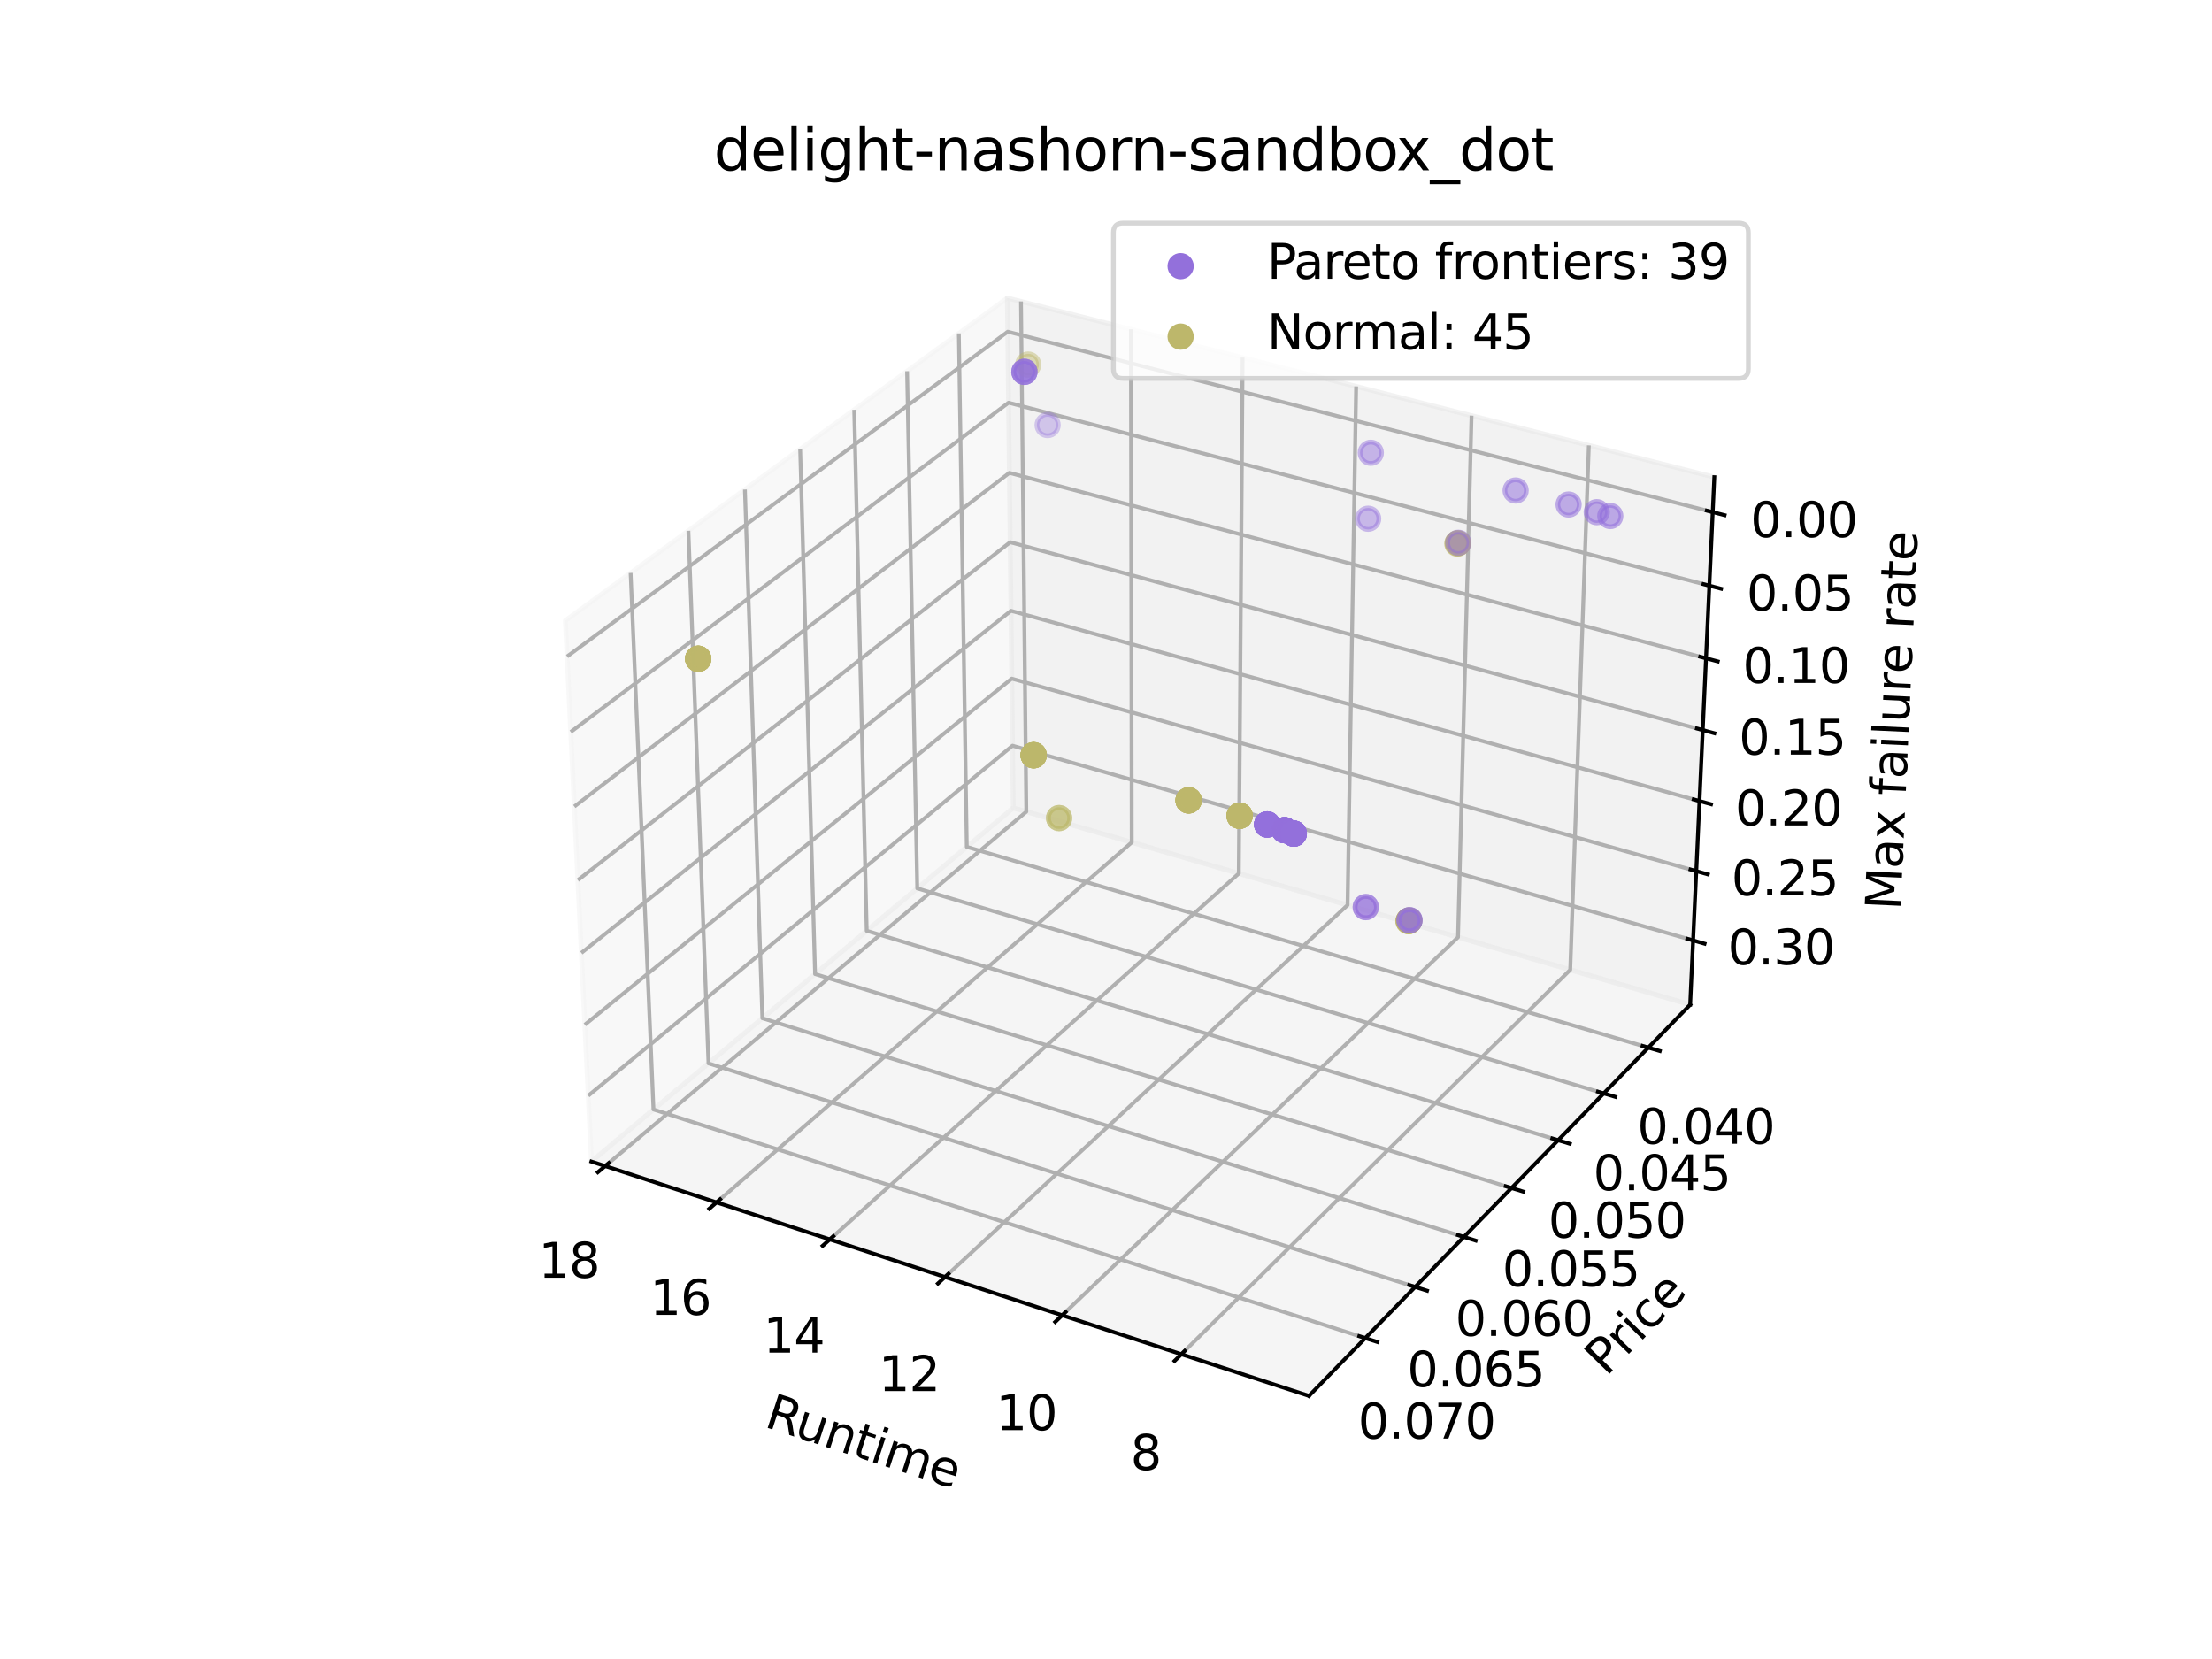 <?xml version="1.0" encoding="utf-8" standalone="no"?>
<!DOCTYPE svg PUBLIC "-//W3C//DTD SVG 1.1//EN"
  "http://www.w3.org/Graphics/SVG/1.1/DTD/svg11.dtd">
<svg xmlns:xlink="http://www.w3.org/1999/xlink" width="460.8pt" height="345.6pt" viewBox="0 0 460.8 345.6" xmlns="http://www.w3.org/2000/svg" version="1.1">
 <defs>
  <style type="text/css">*{stroke-linejoin: round; stroke-linecap: butt}</style>
 </defs>
 <g id="figure_1">
  <g id="patch_1">
   <path d="M 0 345.6 
L 460.8 345.6 
L 460.8 0 
L 0 0 
z
" style="fill: #ffffff"/>
  </g>
  <g id="patch_2">
   <path d="M 103.104 307.584 
L 369.216 307.584 
L 369.216 41.472 
L 103.104 41.472 
z
" style="fill: #ffffff"/>
  </g>
  <g id="pane3d_1">
   <g id="patch_3">
    <path d="M 209.855 62.074 
L 117.77 129.273 
L 123.197 241.969 
L 211.076 168.307 
" style="fill: #f2f2f2; opacity: 0.5; stroke: #f2f2f2; stroke-linejoin: miter"/>
   </g>
  </g>
  <g id="pane3d_2">
   <g id="patch_4">
    <path d="M 357.123 99.402 
L 209.855 62.074 
L 211.076 168.307 
L 352.09 209.295 
" style="fill: #e6e6e6; opacity: 0.5; stroke: #e6e6e6; stroke-linejoin: miter"/>
   </g>
  </g>
  <g id="pane3d_3">
   <g id="patch_5">
    <path d="M 352.09 209.295 
L 211.076 168.307 
L 123.197 241.969 
L 272.679 290.79 
" style="fill: #ececec; opacity: 0.5; stroke: #ececec; stroke-linejoin: miter"/>
   </g>
  </g>
  <g id="grid3d_1">
   <g id="Line3DCollection_1">
    <path d="M 246.098 282.109 
L 327.106 202.033 
L 330.985 92.777 
" style="fill: none; stroke: #b0b0b0; stroke-width: 0.8"/>
    <path d="M 221.266 273.998 
L 303.73 195.238 
L 306.547 86.583 
" style="fill: none; stroke: #b0b0b0; stroke-width: 0.8"/>
    <path d="M 196.857 266.027 
L 280.719 188.55 
L 282.508 80.49 
" style="fill: none; stroke: #b0b0b0; stroke-width: 0.8"/>
    <path d="M 172.862 258.19 
L 258.066 181.965 
L 258.859 74.495 
" style="fill: none; stroke: #b0b0b0; stroke-width: 0.8"/>
    <path d="M 149.269 250.484 
L 235.761 175.482 
L 235.589 68.597 
" style="fill: none; stroke: #b0b0b0; stroke-width: 0.8"/>
    <path d="M 126.07 242.908 
L 213.798 169.099 
L 212.691 62.793 
" style="fill: none; stroke: #b0b0b0; stroke-width: 0.8"/>
   </g>
  </g>
  <g id="grid3d_2">
   <g id="Line3DCollection_2">
    <path d="M 199.745 69.451 
L 201.396 176.422 
L 343.377 218.237 
" style="fill: none; stroke: #b0b0b0; stroke-width: 0.8"/>
    <path d="M 188.964 77.319 
L 191.081 185.068 
L 334.083 227.774 
" style="fill: none; stroke: #b0b0b0; stroke-width: 0.8"/>
    <path d="M 177.947 85.359 
L 180.55 193.895 
L 324.585 237.522 
" style="fill: none; stroke: #b0b0b0; stroke-width: 0.8"/>
    <path d="M 166.688 93.575 
L 169.797 202.908 
L 314.876 247.485 
" style="fill: none; stroke: #b0b0b0; stroke-width: 0.8"/>
    <path d="M 155.177 101.975 
L 158.815 212.114 
L 304.949 257.673 
" style="fill: none; stroke: #b0b0b0; stroke-width: 0.8"/>
    <path d="M 143.406 110.565 
L 147.595 221.518 
L 294.797 268.092 
" style="fill: none; stroke: #b0b0b0; stroke-width: 0.8"/>
    <path d="M 131.367 119.351 
L 136.131 231.128 
L 284.411 278.751 
" style="fill: none; stroke: #b0b0b0; stroke-width: 0.8"/>
   </g>
  </g>
  <g id="grid3d_3">
   <g id="Line3DCollection_3">
    <path d="M 356.789 106.688 
L 209.935 69.103 
L 118.131 136.756 
" style="fill: none; stroke: #b0b0b0; stroke-width: 0.8"/>
    <path d="M 356.088 122.003 
L 210.105 83.885 
L 118.888 152.481 
" style="fill: none; stroke: #b0b0b0; stroke-width: 0.8"/>
    <path d="M 355.395 137.135 
L 210.273 98.5 
L 119.636 168.012 
" style="fill: none; stroke: #b0b0b0; stroke-width: 0.8"/>
    <path d="M 354.71 152.089 
L 210.44 112.95 
L 120.374 183.351 
" style="fill: none; stroke: #b0b0b0; stroke-width: 0.8"/>
    <path d="M 354.033 166.866 
L 210.604 127.238 
L 121.104 198.503 
" style="fill: none; stroke: #b0b0b0; stroke-width: 0.8"/>
    <path d="M 353.365 181.47 
L 210.766 141.367 
L 121.825 213.471 
" style="fill: none; stroke: #b0b0b0; stroke-width: 0.8"/>
    <path d="M 352.704 195.904 
L 210.927 155.339 
L 122.537 228.258 
" style="fill: none; stroke: #b0b0b0; stroke-width: 0.8"/>
   </g>
  </g>
  <g id="axis3d_1">
   <g id="line2d_1">
    <path d="M 123.197 241.969 
L 272.679 290.79 
" style="fill: none; stroke: #000000; stroke-width: 0.8; stroke-linecap: square"/>
   </g>
   <g id="xtick_1">
    <g id="line2d_2">
     <path d="M 246.806 281.409 
L 244.68 283.511 
" style="fill: none; stroke: #000000; stroke-width: 0.8; stroke-linecap: square"/>
    </g>
    <g id="text_1">
     <!-- 8 -->
     <g transform="translate(235.518 306.21) scale(0.1 -0.1)">
      <defs>
       <path id="DejaVuSans-38" d="M 2034 2216 
Q 1584 2216 1326 1975 
Q 1069 1734 1069 1313 
Q 1069 891 1326 650 
Q 1584 409 2034 409 
Q 2484 409 2743 651 
Q 3003 894 3003 1313 
Q 3003 1734 2745 1975 
Q 2488 2216 2034 2216 
z
M 1403 2484 
Q 997 2584 770 2862 
Q 544 3141 544 3541 
Q 544 4100 942 4425 
Q 1341 4750 2034 4750 
Q 2731 4750 3128 4425 
Q 3525 4100 3525 3541 
Q 3525 3141 3298 2862 
Q 3072 2584 2669 2484 
Q 3125 2378 3379 2068 
Q 3634 1759 3634 1313 
Q 3634 634 3220 271 
Q 2806 -91 2034 -91 
Q 1263 -91 848 271 
Q 434 634 434 1313 
Q 434 1759 690 2068 
Q 947 2378 1403 2484 
z
M 1172 3481 
Q 1172 3119 1398 2916 
Q 1625 2713 2034 2713 
Q 2441 2713 2670 2916 
Q 2900 3119 2900 3481 
Q 2900 3844 2670 4047 
Q 2441 4250 2034 4250 
Q 1625 4250 1398 4047 
Q 1172 3844 1172 3481 
z
" transform="scale(0.016)"/>
      </defs>
      <use xlink:href="#DejaVuSans-38"/>
     </g>
    </g>
   </g>
   <g id="xtick_2">
    <g id="line2d_3">
     <path d="M 221.986 273.311 
L 219.823 275.377 
" style="fill: none; stroke: #000000; stroke-width: 0.8; stroke-linecap: square"/>
    </g>
    <g id="text_2">
     <!-- 10 -->
     <g transform="translate(207.473 297.926) scale(0.1 -0.1)">
      <defs>
       <path id="DejaVuSans-31" d="M 794 531 
L 1825 531 
L 1825 4091 
L 703 3866 
L 703 4441 
L 1819 4666 
L 2450 4666 
L 2450 531 
L 3481 531 
L 3481 0 
L 794 0 
L 794 531 
z
" transform="scale(0.016)"/>
       <path id="DejaVuSans-30" d="M 2034 4250 
Q 1547 4250 1301 3770 
Q 1056 3291 1056 2328 
Q 1056 1369 1301 889 
Q 1547 409 2034 409 
Q 2525 409 2770 889 
Q 3016 1369 3016 2328 
Q 3016 3291 2770 3770 
Q 2525 4250 2034 4250 
z
M 2034 4750 
Q 2819 4750 3233 4129 
Q 3647 3509 3647 2328 
Q 3647 1150 3233 529 
Q 2819 -91 2034 -91 
Q 1250 -91 836 529 
Q 422 1150 422 2328 
Q 422 3509 836 4129 
Q 1250 4750 2034 4750 
z
" transform="scale(0.016)"/>
      </defs>
      <use xlink:href="#DejaVuSans-31"/>
      <use xlink:href="#DejaVuSans-30" x="63.623"/>
     </g>
    </g>
   </g>
   <g id="xtick_3">
    <g id="line2d_4">
     <path d="M 197.589 265.351 
L 195.391 267.381 
" style="fill: none; stroke: #000000; stroke-width: 0.8; stroke-linecap: square"/>
    </g>
    <g id="text_3">
     <!-- 12 -->
     <g transform="translate(183.035 289.784) scale(0.1 -0.1)">
      <defs>
       <path id="DejaVuSans-32" d="M 1228 531 
L 3431 531 
L 3431 0 
L 469 0 
L 469 531 
Q 828 903 1448 1529 
Q 2069 2156 2228 2338 
Q 2531 2678 2651 2914 
Q 2772 3150 2772 3378 
Q 2772 3750 2511 3984 
Q 2250 4219 1831 4219 
Q 1534 4219 1204 4116 
Q 875 4013 500 3803 
L 500 4441 
Q 881 4594 1212 4672 
Q 1544 4750 1819 4750 
Q 2544 4750 2975 4387 
Q 3406 4025 3406 3419 
Q 3406 3131 3298 2873 
Q 3191 2616 2906 2266 
Q 2828 2175 2409 1742 
Q 1991 1309 1228 531 
z
" transform="scale(0.016)"/>
      </defs>
      <use xlink:href="#DejaVuSans-31"/>
      <use xlink:href="#DejaVuSans-32" x="63.623"/>
     </g>
    </g>
   </g>
   <g id="xtick_4">
    <g id="line2d_5">
     <path d="M 173.605 257.525 
L 171.373 259.522 
" style="fill: none; stroke: #000000; stroke-width: 0.8; stroke-linecap: square"/>
    </g>
    <g id="text_4">
     <!-- 14 -->
     <g transform="translate(159.013 281.78) scale(0.1 -0.1)">
      <defs>
       <path id="DejaVuSans-34" d="M 2419 4116 
L 825 1625 
L 2419 1625 
L 2419 4116 
z
M 2253 4666 
L 3047 4666 
L 3047 1625 
L 3713 1625 
L 3713 1100 
L 3047 1100 
L 3047 0 
L 2419 0 
L 2419 1100 
L 313 1100 
L 313 1709 
L 2253 4666 
z
" transform="scale(0.016)"/>
      </defs>
      <use xlink:href="#DejaVuSans-31"/>
      <use xlink:href="#DejaVuSans-34" x="63.623"/>
     </g>
    </g>
   </g>
   <g id="xtick_5">
    <g id="line2d_6">
     <path d="M 150.023 249.831 
L 147.759 251.794 
" style="fill: none; stroke: #000000; stroke-width: 0.8; stroke-linecap: square"/>
    </g>
    <g id="text_5">
     <!-- 16 -->
     <g transform="translate(135.395 273.911) scale(0.1 -0.1)">
      <defs>
       <path id="DejaVuSans-36" d="M 2113 2584 
Q 1688 2584 1439 2293 
Q 1191 2003 1191 1497 
Q 1191 994 1439 701 
Q 1688 409 2113 409 
Q 2538 409 2786 701 
Q 3034 994 3034 1497 
Q 3034 2003 2786 2293 
Q 2538 2584 2113 2584 
z
M 3366 4563 
L 3366 3988 
Q 3128 4100 2886 4159 
Q 2644 4219 2406 4219 
Q 1781 4219 1451 3797 
Q 1122 3375 1075 2522 
Q 1259 2794 1537 2939 
Q 1816 3084 2150 3084 
Q 2853 3084 3261 2657 
Q 3669 2231 3669 1497 
Q 3669 778 3244 343 
Q 2819 -91 2113 -91 
Q 1303 -91 875 529 
Q 447 1150 447 2328 
Q 447 3434 972 4092 
Q 1497 4750 2381 4750 
Q 2619 4750 2861 4703 
Q 3103 4656 3366 4563 
z
" transform="scale(0.016)"/>
      </defs>
      <use xlink:href="#DejaVuSans-31"/>
      <use xlink:href="#DejaVuSans-36" x="63.623"/>
     </g>
    </g>
   </g>
   <g id="xtick_6">
    <g id="line2d_7">
     <path d="M 126.834 242.265 
L 124.539 244.195 
" style="fill: none; stroke: #000000; stroke-width: 0.8; stroke-linecap: square"/>
    </g>
    <g id="text_6">
     <!-- 18 -->
     <g transform="translate(112.172 266.174) scale(0.1 -0.1)">
      <use xlink:href="#DejaVuSans-31"/>
      <use xlink:href="#DejaVuSans-38" x="63.623"/>
     </g>
    </g>
   </g>
   <g id="text_7">
    <!-- Runtime -->
    <g transform="translate(158.969 297.148) rotate(-341.913) scale(0.1 -0.1)">
     <defs>
      <path id="DejaVuSans-52" d="M 2841 2188 
Q 3044 2119 3236 1894 
Q 3428 1669 3622 1275 
L 4263 0 
L 3584 0 
L 2988 1197 
Q 2756 1666 2539 1819 
Q 2322 1972 1947 1972 
L 1259 1972 
L 1259 0 
L 628 0 
L 628 4666 
L 2053 4666 
Q 2853 4666 3247 4331 
Q 3641 3997 3641 3322 
Q 3641 2881 3436 2590 
Q 3231 2300 2841 2188 
z
M 1259 4147 
L 1259 2491 
L 2053 2491 
Q 2509 2491 2742 2702 
Q 2975 2913 2975 3322 
Q 2975 3731 2742 3939 
Q 2509 4147 2053 4147 
L 1259 4147 
z
" transform="scale(0.016)"/>
      <path id="DejaVuSans-75" d="M 544 1381 
L 544 3500 
L 1119 3500 
L 1119 1403 
Q 1119 906 1312 657 
Q 1506 409 1894 409 
Q 2359 409 2629 706 
Q 2900 1003 2900 1516 
L 2900 3500 
L 3475 3500 
L 3475 0 
L 2900 0 
L 2900 538 
Q 2691 219 2414 64 
Q 2138 -91 1772 -91 
Q 1169 -91 856 284 
Q 544 659 544 1381 
z
M 1991 3584 
L 1991 3584 
z
" transform="scale(0.016)"/>
      <path id="DejaVuSans-6e" d="M 3513 2113 
L 3513 0 
L 2938 0 
L 2938 2094 
Q 2938 2591 2744 2837 
Q 2550 3084 2163 3084 
Q 1697 3084 1428 2787 
Q 1159 2491 1159 1978 
L 1159 0 
L 581 0 
L 581 3500 
L 1159 3500 
L 1159 2956 
Q 1366 3272 1645 3428 
Q 1925 3584 2291 3584 
Q 2894 3584 3203 3211 
Q 3513 2838 3513 2113 
z
" transform="scale(0.016)"/>
      <path id="DejaVuSans-74" d="M 1172 4494 
L 1172 3500 
L 2356 3500 
L 2356 3053 
L 1172 3053 
L 1172 1153 
Q 1172 725 1289 603 
Q 1406 481 1766 481 
L 2356 481 
L 2356 0 
L 1766 0 
Q 1100 0 847 248 
Q 594 497 594 1153 
L 594 3053 
L 172 3053 
L 172 3500 
L 594 3500 
L 594 4494 
L 1172 4494 
z
" transform="scale(0.016)"/>
      <path id="DejaVuSans-69" d="M 603 3500 
L 1178 3500 
L 1178 0 
L 603 0 
L 603 3500 
z
M 603 4863 
L 1178 4863 
L 1178 4134 
L 603 4134 
L 603 4863 
z
" transform="scale(0.016)"/>
      <path id="DejaVuSans-6d" d="M 3328 2828 
Q 3544 3216 3844 3400 
Q 4144 3584 4550 3584 
Q 5097 3584 5394 3201 
Q 5691 2819 5691 2113 
L 5691 0 
L 5113 0 
L 5113 2094 
Q 5113 2597 4934 2840 
Q 4756 3084 4391 3084 
Q 3944 3084 3684 2787 
Q 3425 2491 3425 1978 
L 3425 0 
L 2847 0 
L 2847 2094 
Q 2847 2600 2669 2842 
Q 2491 3084 2119 3084 
Q 1678 3084 1418 2786 
Q 1159 2488 1159 1978 
L 1159 0 
L 581 0 
L 581 3500 
L 1159 3500 
L 1159 2956 
Q 1356 3278 1631 3431 
Q 1906 3584 2284 3584 
Q 2666 3584 2933 3390 
Q 3200 3197 3328 2828 
z
" transform="scale(0.016)"/>
      <path id="DejaVuSans-65" d="M 3597 1894 
L 3597 1613 
L 953 1613 
Q 991 1019 1311 708 
Q 1631 397 2203 397 
Q 2534 397 2845 478 
Q 3156 559 3463 722 
L 3463 178 
Q 3153 47 2828 -22 
Q 2503 -91 2169 -91 
Q 1331 -91 842 396 
Q 353 884 353 1716 
Q 353 2575 817 3079 
Q 1281 3584 2069 3584 
Q 2775 3584 3186 3129 
Q 3597 2675 3597 1894 
z
M 3022 2063 
Q 3016 2534 2758 2815 
Q 2500 3097 2075 3097 
Q 1594 3097 1305 2825 
Q 1016 2553 972 2059 
L 3022 2063 
z
" transform="scale(0.016)"/>
     </defs>
     <use xlink:href="#DejaVuSans-52"/>
     <use xlink:href="#DejaVuSans-75" x="64.982"/>
     <use xlink:href="#DejaVuSans-6e" x="128.361"/>
     <use xlink:href="#DejaVuSans-74" x="191.74"/>
     <use xlink:href="#DejaVuSans-69" x="230.949"/>
     <use xlink:href="#DejaVuSans-6d" x="258.732"/>
     <use xlink:href="#DejaVuSans-65" x="356.145"/>
    </g>
   </g>
  </g>
  <g id="axis3d_2">
   <g id="line2d_8">
    <path d="M 352.09 209.295 
L 272.679 290.79 
" style="fill: none; stroke: #000000; stroke-width: 0.8; stroke-linecap: square"/>
   </g>
   <g id="xtick_7">
    <g id="line2d_9">
     <path d="M 342.185 217.886 
L 345.764 218.94 
" style="fill: none; stroke: #000000; stroke-width: 0.8; stroke-linecap: square"/>
    </g>
    <g id="text_8">
     <!-- 0.040 -->
     <g transform="translate(341.067 238.27) scale(0.1 -0.1)">
      <defs>
       <path id="DejaVuSans-2e" d="M 684 794 
L 1344 794 
L 1344 0 
L 684 0 
L 684 794 
z
" transform="scale(0.016)"/>
      </defs>
      <use xlink:href="#DejaVuSans-30"/>
      <use xlink:href="#DejaVuSans-2e" x="63.623"/>
      <use xlink:href="#DejaVuSans-30" x="95.41"/>
      <use xlink:href="#DejaVuSans-34" x="159.033"/>
      <use xlink:href="#DejaVuSans-30" x="222.656"/>
     </g>
    </g>
   </g>
   <g id="xtick_8">
    <g id="line2d_10">
     <path d="M 332.882 227.416 
L 336.489 228.493 
" style="fill: none; stroke: #000000; stroke-width: 0.8; stroke-linecap: square"/>
    </g>
    <g id="text_9">
     <!-- 0.045 -->
     <g transform="translate(331.899 247.948) scale(0.1 -0.1)">
      <defs>
       <path id="DejaVuSans-35" d="M 691 4666 
L 3169 4666 
L 3169 4134 
L 1269 4134 
L 1269 2991 
Q 1406 3038 1543 3061 
Q 1681 3084 1819 3084 
Q 2600 3084 3056 2656 
Q 3513 2228 3513 1497 
Q 3513 744 3044 326 
Q 2575 -91 1722 -91 
Q 1428 -91 1123 -41 
Q 819 9 494 109 
L 494 744 
Q 775 591 1075 516 
Q 1375 441 1709 441 
Q 2250 441 2565 725 
Q 2881 1009 2881 1497 
Q 2881 1984 2565 2268 
Q 2250 2553 1709 2553 
Q 1456 2553 1204 2497 
Q 953 2441 691 2322 
L 691 4666 
z
" transform="scale(0.016)"/>
      </defs>
      <use xlink:href="#DejaVuSans-30"/>
      <use xlink:href="#DejaVuSans-2e" x="63.623"/>
      <use xlink:href="#DejaVuSans-30" x="95.41"/>
      <use xlink:href="#DejaVuSans-34" x="159.033"/>
      <use xlink:href="#DejaVuSans-35" x="222.656"/>
     </g>
    </g>
   </g>
   <g id="xtick_9">
    <g id="line2d_11">
     <path d="M 323.375 237.155 
L 327.01 238.256 
" style="fill: none; stroke: #000000; stroke-width: 0.8; stroke-linecap: square"/>
    </g>
    <g id="text_10">
     <!-- 0.050 -->
     <g transform="translate(322.529 257.839) scale(0.1 -0.1)">
      <use xlink:href="#DejaVuSans-30"/>
      <use xlink:href="#DejaVuSans-2e" x="63.623"/>
      <use xlink:href="#DejaVuSans-30" x="95.41"/>
      <use xlink:href="#DejaVuSans-35" x="159.033"/>
      <use xlink:href="#DejaVuSans-30" x="222.656"/>
     </g>
    </g>
   </g>
   <g id="xtick_10">
    <g id="line2d_12">
     <path d="M 313.656 247.111 
L 317.32 248.236 
" style="fill: none; stroke: #000000; stroke-width: 0.8; stroke-linecap: square"/>
    </g>
    <g id="text_11">
     <!-- 0.055 -->
     <g transform="translate(312.95 267.95) scale(0.1 -0.1)">
      <use xlink:href="#DejaVuSans-30"/>
      <use xlink:href="#DejaVuSans-2e" x="63.623"/>
      <use xlink:href="#DejaVuSans-30" x="95.41"/>
      <use xlink:href="#DejaVuSans-35" x="159.033"/>
      <use xlink:href="#DejaVuSans-35" x="222.656"/>
     </g>
    </g>
   </g>
   <g id="xtick_11">
    <g id="line2d_13">
     <path d="M 303.72 257.29 
L 307.412 258.441 
" style="fill: none; stroke: #000000; stroke-width: 0.8; stroke-linecap: square"/>
    </g>
    <g id="text_12">
     <!-- 0.060 -->
     <g transform="translate(303.157 278.288) scale(0.1 -0.1)">
      <use xlink:href="#DejaVuSans-30"/>
      <use xlink:href="#DejaVuSans-2e" x="63.623"/>
      <use xlink:href="#DejaVuSans-30" x="95.41"/>
      <use xlink:href="#DejaVuSans-36" x="159.033"/>
      <use xlink:href="#DejaVuSans-30" x="222.656"/>
     </g>
    </g>
   </g>
   <g id="xtick_12">
    <g id="line2d_14">
     <path d="M 293.557 267.7 
L 297.279 268.877 
" style="fill: none; stroke: #000000; stroke-width: 0.8; stroke-linecap: square"/>
    </g>
    <g id="text_13">
     <!-- 0.065 -->
     <g transform="translate(293.14 288.861) scale(0.1 -0.1)">
      <use xlink:href="#DejaVuSans-30"/>
      <use xlink:href="#DejaVuSans-2e" x="63.623"/>
      <use xlink:href="#DejaVuSans-30" x="95.41"/>
      <use xlink:href="#DejaVuSans-36" x="159.033"/>
      <use xlink:href="#DejaVuSans-35" x="222.656"/>
     </g>
    </g>
   </g>
   <g id="xtick_13">
    <g id="line2d_15">
     <path d="M 283.162 278.349 
L 286.912 279.554 
" style="fill: none; stroke: #000000; stroke-width: 0.8; stroke-linecap: square"/>
    </g>
    <g id="text_14">
     <!-- 0.070 -->
     <g transform="translate(282.894 299.677) scale(0.1 -0.1)">
      <defs>
       <path id="DejaVuSans-37" d="M 525 4666 
L 3525 4666 
L 3525 4397 
L 1831 0 
L 1172 0 
L 2766 4134 
L 525 4134 
L 525 4666 
z
" transform="scale(0.016)"/>
      </defs>
      <use xlink:href="#DejaVuSans-30"/>
      <use xlink:href="#DejaVuSans-2e" x="63.623"/>
      <use xlink:href="#DejaVuSans-30" x="95.41"/>
      <use xlink:href="#DejaVuSans-37" x="159.033"/>
      <use xlink:href="#DejaVuSans-30" x="222.656"/>
     </g>
    </g>
   </g>
   <g id="text_15">
    <!-- Price -->
    <g transform="translate(334.596 286.891) rotate(-45.742) scale(0.1 -0.1)">
     <defs>
      <path id="DejaVuSans-50" d="M 1259 4147 
L 1259 2394 
L 2053 2394 
Q 2494 2394 2734 2622 
Q 2975 2850 2975 3272 
Q 2975 3691 2734 3919 
Q 2494 4147 2053 4147 
L 1259 4147 
z
M 628 4666 
L 2053 4666 
Q 2838 4666 3239 4311 
Q 3641 3956 3641 3272 
Q 3641 2581 3239 2228 
Q 2838 1875 2053 1875 
L 1259 1875 
L 1259 0 
L 628 0 
L 628 4666 
z
" transform="scale(0.016)"/>
      <path id="DejaVuSans-72" d="M 2631 2963 
Q 2534 3019 2420 3045 
Q 2306 3072 2169 3072 
Q 1681 3072 1420 2755 
Q 1159 2438 1159 1844 
L 1159 0 
L 581 0 
L 581 3500 
L 1159 3500 
L 1159 2956 
Q 1341 3275 1631 3429 
Q 1922 3584 2338 3584 
Q 2397 3584 2469 3576 
Q 2541 3569 2628 3553 
L 2631 2963 
z
" transform="scale(0.016)"/>
      <path id="DejaVuSans-63" d="M 3122 3366 
L 3122 2828 
Q 2878 2963 2633 3030 
Q 2388 3097 2138 3097 
Q 1578 3097 1268 2742 
Q 959 2388 959 1747 
Q 959 1106 1268 751 
Q 1578 397 2138 397 
Q 2388 397 2633 464 
Q 2878 531 3122 666 
L 3122 134 
Q 2881 22 2623 -34 
Q 2366 -91 2075 -91 
Q 1284 -91 818 406 
Q 353 903 353 1747 
Q 353 2603 823 3093 
Q 1294 3584 2113 3584 
Q 2378 3584 2631 3529 
Q 2884 3475 3122 3366 
z
" transform="scale(0.016)"/>
     </defs>
     <use xlink:href="#DejaVuSans-50"/>
     <use xlink:href="#DejaVuSans-72" x="58.553"/>
     <use xlink:href="#DejaVuSans-69" x="99.666"/>
     <use xlink:href="#DejaVuSans-63" x="127.449"/>
     <use xlink:href="#DejaVuSans-65" x="182.43"/>
    </g>
   </g>
  </g>
  <g id="axis3d_3">
   <g id="line2d_16">
    <path d="M 352.09 209.295 
L 357.123 99.402 
" style="fill: none; stroke: #000000; stroke-width: 0.8; stroke-linecap: square"/>
   </g>
   <g id="xtick_14">
    <g id="line2d_17">
     <path d="M 355.554 106.372 
L 359.262 107.321 
" style="fill: none; stroke: #000000; stroke-width: 0.8; stroke-linecap: square"/>
    </g>
    <g id="text_16">
     <!-- 0.00 -->
     <g transform="translate(364.651 111.893) scale(0.1 -0.1)">
      <use xlink:href="#DejaVuSans-30"/>
      <use xlink:href="#DejaVuSans-2e" x="63.623"/>
      <use xlink:href="#DejaVuSans-30" x="95.41"/>
      <use xlink:href="#DejaVuSans-30" x="159.033"/>
     </g>
    </g>
   </g>
   <g id="xtick_15">
    <g id="line2d_18">
     <path d="M 354.861 121.682 
L 358.545 122.644 
" style="fill: none; stroke: #000000; stroke-width: 0.8; stroke-linecap: square"/>
    </g>
    <g id="text_17">
     <!-- 0.05 -->
     <g transform="translate(363.839 127.175) scale(0.1 -0.1)">
      <use xlink:href="#DejaVuSans-30"/>
      <use xlink:href="#DejaVuSans-2e" x="63.623"/>
      <use xlink:href="#DejaVuSans-30" x="95.41"/>
      <use xlink:href="#DejaVuSans-35" x="159.033"/>
     </g>
    </g>
   </g>
   <g id="xtick_16">
    <g id="line2d_19">
     <path d="M 354.175 136.811 
L 357.837 137.785 
" style="fill: none; stroke: #000000; stroke-width: 0.8; stroke-linecap: square"/>
    </g>
    <g id="text_18">
     <!-- 0.10 -->
     <g transform="translate(363.036 142.275) scale(0.1 -0.1)">
      <use xlink:href="#DejaVuSans-30"/>
      <use xlink:href="#DejaVuSans-2e" x="63.623"/>
      <use xlink:href="#DejaVuSans-31" x="95.41"/>
      <use xlink:href="#DejaVuSans-30" x="159.033"/>
     </g>
    </g>
   </g>
   <g id="xtick_17">
    <g id="line2d_20">
     <path d="M 353.498 151.76 
L 357.137 152.747 
" style="fill: none; stroke: #000000; stroke-width: 0.8; stroke-linecap: square"/>
    </g>
    <g id="text_19">
     <!-- 0.15 -->
     <g transform="translate(362.242 157.197) scale(0.1 -0.1)">
      <use xlink:href="#DejaVuSans-30"/>
      <use xlink:href="#DejaVuSans-2e" x="63.623"/>
      <use xlink:href="#DejaVuSans-31" x="95.41"/>
      <use xlink:href="#DejaVuSans-35" x="159.033"/>
     </g>
    </g>
   </g>
   <g id="xtick_18">
    <g id="line2d_21">
     <path d="M 352.829 166.533 
L 356.446 167.532 
" style="fill: none; stroke: #000000; stroke-width: 0.8; stroke-linecap: square"/>
    </g>
    <g id="text_20">
     <!-- 0.20 -->
     <g transform="translate(361.458 171.944) scale(0.1 -0.1)">
      <use xlink:href="#DejaVuSans-30"/>
      <use xlink:href="#DejaVuSans-2e" x="63.623"/>
      <use xlink:href="#DejaVuSans-32" x="95.41"/>
      <use xlink:href="#DejaVuSans-30" x="159.033"/>
     </g>
    </g>
   </g>
   <g id="xtick_19">
    <g id="line2d_22">
     <path d="M 352.167 181.133 
L 355.762 182.144 
" style="fill: none; stroke: #000000; stroke-width: 0.8; stroke-linecap: square"/>
    </g>
    <g id="text_21">
     <!-- 0.25 -->
     <g transform="translate(360.683 186.518) scale(0.1 -0.1)">
      <use xlink:href="#DejaVuSans-30"/>
      <use xlink:href="#DejaVuSans-2e" x="63.623"/>
      <use xlink:href="#DejaVuSans-32" x="95.41"/>
      <use xlink:href="#DejaVuSans-35" x="159.033"/>
     </g>
    </g>
   </g>
   <g id="xtick_20">
    <g id="line2d_23">
     <path d="M 351.513 195.564 
L 355.087 196.586 
" style="fill: none; stroke: #000000; stroke-width: 0.8; stroke-linecap: square"/>
    </g>
    <g id="text_22">
     <!-- 0.30 -->
     <g transform="translate(359.917 200.924) scale(0.1 -0.1)">
      <defs>
       <path id="DejaVuSans-33" d="M 2597 2516 
Q 3050 2419 3304 2112 
Q 3559 1806 3559 1356 
Q 3559 666 3084 287 
Q 2609 -91 1734 -91 
Q 1441 -91 1130 -33 
Q 819 25 488 141 
L 488 750 
Q 750 597 1062 519 
Q 1375 441 1716 441 
Q 2309 441 2620 675 
Q 2931 909 2931 1356 
Q 2931 1769 2642 2001 
Q 2353 2234 1838 2234 
L 1294 2234 
L 1294 2753 
L 1863 2753 
Q 2328 2753 2575 2939 
Q 2822 3125 2822 3475 
Q 2822 3834 2567 4026 
Q 2313 4219 1838 4219 
Q 1578 4219 1281 4162 
Q 984 4106 628 3988 
L 628 4550 
Q 988 4650 1302 4700 
Q 1616 4750 1894 4750 
Q 2613 4750 3031 4423 
Q 3450 4097 3450 3541 
Q 3450 3153 3228 2886 
Q 3006 2619 2597 2516 
z
" transform="scale(0.016)"/>
      </defs>
      <use xlink:href="#DejaVuSans-30"/>
      <use xlink:href="#DejaVuSans-2e" x="63.623"/>
      <use xlink:href="#DejaVuSans-33" x="95.41"/>
      <use xlink:href="#DejaVuSans-30" x="159.033"/>
     </g>
    </g>
   </g>
   <g id="text_23">
    <!-- Max failure rate -->
    <g transform="translate(395.879 189.69) rotate(-87.378) scale(0.1 -0.1)">
     <defs>
      <path id="DejaVuSans-4d" d="M 628 4666 
L 1569 4666 
L 2759 1491 
L 3956 4666 
L 4897 4666 
L 4897 0 
L 4281 0 
L 4281 4097 
L 3078 897 
L 2444 897 
L 1241 4097 
L 1241 0 
L 628 0 
L 628 4666 
z
" transform="scale(0.016)"/>
      <path id="DejaVuSans-61" d="M 2194 1759 
Q 1497 1759 1228 1600 
Q 959 1441 959 1056 
Q 959 750 1161 570 
Q 1363 391 1709 391 
Q 2188 391 2477 730 
Q 2766 1069 2766 1631 
L 2766 1759 
L 2194 1759 
z
M 3341 1997 
L 3341 0 
L 2766 0 
L 2766 531 
Q 2569 213 2275 61 
Q 1981 -91 1556 -91 
Q 1019 -91 701 211 
Q 384 513 384 1019 
Q 384 1609 779 1909 
Q 1175 2209 1959 2209 
L 2766 2209 
L 2766 2266 
Q 2766 2663 2505 2880 
Q 2244 3097 1772 3097 
Q 1472 3097 1187 3025 
Q 903 2953 641 2809 
L 641 3341 
Q 956 3463 1253 3523 
Q 1550 3584 1831 3584 
Q 2591 3584 2966 3190 
Q 3341 2797 3341 1997 
z
" transform="scale(0.016)"/>
      <path id="DejaVuSans-78" d="M 3513 3500 
L 2247 1797 
L 3578 0 
L 2900 0 
L 1881 1375 
L 863 0 
L 184 0 
L 1544 1831 
L 300 3500 
L 978 3500 
L 1906 2253 
L 2834 3500 
L 3513 3500 
z
" transform="scale(0.016)"/>
      <path id="DejaVuSans-20" transform="scale(0.016)"/>
      <path id="DejaVuSans-66" d="M 2375 4863 
L 2375 4384 
L 1825 4384 
Q 1516 4384 1395 4259 
Q 1275 4134 1275 3809 
L 1275 3500 
L 2222 3500 
L 2222 3053 
L 1275 3053 
L 1275 0 
L 697 0 
L 697 3053 
L 147 3053 
L 147 3500 
L 697 3500 
L 697 3744 
Q 697 4328 969 4595 
Q 1241 4863 1831 4863 
L 2375 4863 
z
" transform="scale(0.016)"/>
      <path id="DejaVuSans-6c" d="M 603 4863 
L 1178 4863 
L 1178 0 
L 603 0 
L 603 4863 
z
" transform="scale(0.016)"/>
     </defs>
     <use xlink:href="#DejaVuSans-4d"/>
     <use xlink:href="#DejaVuSans-61" x="86.279"/>
     <use xlink:href="#DejaVuSans-78" x="147.559"/>
     <use xlink:href="#DejaVuSans-20" x="206.738"/>
     <use xlink:href="#DejaVuSans-66" x="238.525"/>
     <use xlink:href="#DejaVuSans-61" x="273.73"/>
     <use xlink:href="#DejaVuSans-69" x="335.01"/>
     <use xlink:href="#DejaVuSans-6c" x="362.793"/>
     <use xlink:href="#DejaVuSans-75" x="390.576"/>
     <use xlink:href="#DejaVuSans-72" x="453.955"/>
     <use xlink:href="#DejaVuSans-65" x="492.818"/>
     <use xlink:href="#DejaVuSans-20" x="554.342"/>
     <use xlink:href="#DejaVuSans-72" x="586.129"/>
     <use xlink:href="#DejaVuSans-61" x="627.242"/>
     <use xlink:href="#DejaVuSans-74" x="688.521"/>
     <use xlink:href="#DejaVuSans-65" x="727.73"/>
    </g>
   </g>
  </g>
  <g id="axes_1">
   <g id="Path3DCollection_1">
    <defs>
     <path id="C0_0_991f449b86" d="M 0 2.236 
C 0.593 2.236 1.162 2 1.581 1.581 
C 2 1.162 2.236 0.593 2.236 -0 
C 2.236 -0.593 2 -1.162 1.581 -1.581 
C 1.162 -2 0.593 -2.236 0 -2.236 
C -0.593 -2.236 -1.162 -2 -1.581 -1.581 
C -2 -1.162 -2.236 -0.593 -2.236 0 
C -2.236 0.593 -2 1.162 -1.581 1.581 
C -1.162 2 -0.593 2.236 0 2.236 
z
"/>
    </defs>
    <g clip-path="url(#p1de82583f5)">
     <use xlink:href="#C0_0_991f449b86" x="220.628" y="170.417" style="fill: #bdb76b; fill-opacity: 0.3; stroke: #bdb76b; stroke-opacity: 0.3"/>
    </g>
    <g clip-path="url(#p1de82583f5)">
     <use xlink:href="#C0_0_991f449b86" x="220.628" y="170.417" style="fill: #bdb76b; fill-opacity: 0.3; stroke: #bdb76b; stroke-opacity: 0.3"/>
    </g>
    <g clip-path="url(#p1de82583f5)">
     <use xlink:href="#C0_0_991f449b86" x="220.628" y="170.417" style="fill: #bdb76b; fill-opacity: 0.3; stroke: #bdb76b; stroke-opacity: 0.3"/>
    </g>
    <g clip-path="url(#p1de82583f5)">
     <use xlink:href="#C0_0_991f449b86" x="220.628" y="170.417" style="fill: #bdb76b; fill-opacity: 0.3; stroke: #bdb76b; stroke-opacity: 0.3"/>
    </g>
    <g clip-path="url(#p1de82583f5)">
     <use xlink:href="#C0_0_991f449b86" x="293.565" y="191.758" style="fill: #bdb76b; fill-opacity: 0.407; stroke: #bdb76b; stroke-opacity: 0.407"/>
    </g>
    <g clip-path="url(#p1de82583f5)">
     <use xlink:href="#C0_0_991f449b86" x="293.565" y="191.758" style="fill: #bdb76b; fill-opacity: 0.407; stroke: #bdb76b; stroke-opacity: 0.407"/>
    </g>
    <g clip-path="url(#p1de82583f5)">
     <use xlink:href="#C0_0_991f449b86" x="293.565" y="191.758" style="fill: #bdb76b; fill-opacity: 0.407; stroke: #bdb76b; stroke-opacity: 0.407"/>
    </g>
    <g clip-path="url(#p1de82583f5)">
     <use xlink:href="#C0_0_991f449b86" x="293.565" y="191.758" style="fill: #bdb76b; fill-opacity: 0.407; stroke: #bdb76b; stroke-opacity: 0.407"/>
    </g>
    <g clip-path="url(#p1de82583f5)">
     <use xlink:href="#C0_0_991f449b86" x="293.498" y="191.821" style="fill: #bdb76b; fill-opacity: 0.407; stroke: #bdb76b; stroke-opacity: 0.407"/>
    </g>
    <g clip-path="url(#p1de82583f5)">
     <use xlink:href="#C0_0_991f449b86" x="293.498" y="191.821" style="fill: #bdb76b; fill-opacity: 0.407; stroke: #bdb76b; stroke-opacity: 0.407"/>
    </g>
    <g clip-path="url(#p1de82583f5)">
     <use xlink:href="#C0_0_991f449b86" x="293.498" y="191.821" style="fill: #bdb76b; fill-opacity: 0.407; stroke: #bdb76b; stroke-opacity: 0.407"/>
    </g>
    <g clip-path="url(#p1de82583f5)">
     <use xlink:href="#C0_0_991f449b86" x="293.498" y="191.821" style="fill: #bdb76b; fill-opacity: 0.407; stroke: #bdb76b; stroke-opacity: 0.407"/>
    </g>
    <g clip-path="url(#p1de82583f5)">
     <use xlink:href="#C0_0_991f449b86" x="293.431" y="191.885" style="fill: #bdb76b; fill-opacity: 0.408; stroke: #bdb76b; stroke-opacity: 0.408"/>
    </g>
    <g clip-path="url(#p1de82583f5)">
     <use xlink:href="#C0_0_991f449b86" x="293.431" y="191.885" style="fill: #bdb76b; fill-opacity: 0.408; stroke: #bdb76b; stroke-opacity: 0.408"/>
    </g>
    <g clip-path="url(#p1de82583f5)">
     <use xlink:href="#C0_0_991f449b86" x="293.431" y="191.885" style="fill: #bdb76b; fill-opacity: 0.408; stroke: #bdb76b; stroke-opacity: 0.408"/>
    </g>
    <g clip-path="url(#p1de82583f5)">
     <use xlink:href="#C0_0_991f449b86" x="293.431" y="191.885" style="fill: #bdb76b; fill-opacity: 0.408; stroke: #bdb76b; stroke-opacity: 0.408"/>
    </g>
    <g clip-path="url(#p1de82583f5)">
     <use xlink:href="#C0_0_991f449b86" x="214.192" y="75.947" style="fill: #bdb76b; fill-opacity: 0.45; stroke: #bdb76b; stroke-opacity: 0.45"/>
    </g>
    <g clip-path="url(#p1de82583f5)">
     <use xlink:href="#C0_0_991f449b86" x="303.731" y="113.131" style="fill: #bdb76b; fill-opacity: 0.56; stroke: #bdb76b; stroke-opacity: 0.56"/>
    </g>
    <g clip-path="url(#p1de82583f5)">
     <use xlink:href="#C0_0_991f449b86" x="303.662" y="113.19" style="fill: #bdb76b; fill-opacity: 0.56; stroke: #bdb76b; stroke-opacity: 0.56"/>
    </g>
    <g clip-path="url(#p1de82583f5)">
     <use xlink:href="#C0_0_991f449b86" x="303.593" y="113.25" style="fill: #bdb76b; fill-opacity: 0.56; stroke: #bdb76b; stroke-opacity: 0.56"/>
    </g>
    <g clip-path="url(#p1de82583f5)">
     <use xlink:href="#C0_0_991f449b86" x="145.446" y="137.232" style="fill: #bdb76b; fill-opacity: 0.808; stroke: #bdb76b; stroke-opacity: 0.808"/>
    </g>
    <g clip-path="url(#p1de82583f5)">
     <use xlink:href="#C0_0_991f449b86" x="145.446" y="137.232" style="fill: #bdb76b; fill-opacity: 0.808; stroke: #bdb76b; stroke-opacity: 0.808"/>
    </g>
    <g clip-path="url(#p1de82583f5)">
     <use xlink:href="#C0_0_991f449b86" x="145.446" y="137.232" style="fill: #bdb76b; fill-opacity: 0.808; stroke: #bdb76b; stroke-opacity: 0.808"/>
    </g>
    <g clip-path="url(#p1de82583f5)">
     <use xlink:href="#C0_0_991f449b86" x="145.446" y="137.232" style="fill: #bdb76b; fill-opacity: 0.808; stroke: #bdb76b; stroke-opacity: 0.808"/>
    </g>
    <g clip-path="url(#p1de82583f5)">
     <use xlink:href="#C0_0_991f449b86" x="145.446" y="137.232" style="fill: #bdb76b; fill-opacity: 0.808; stroke: #bdb76b; stroke-opacity: 0.808"/>
    </g>
    <g clip-path="url(#p1de82583f5)">
     <use xlink:href="#C0_0_991f449b86" x="145.446" y="137.232" style="fill: #bdb76b; fill-opacity: 0.808; stroke: #bdb76b; stroke-opacity: 0.808"/>
    </g>
    <g clip-path="url(#p1de82583f5)">
     <use xlink:href="#C0_0_991f449b86" x="145.446" y="137.232" style="fill: #bdb76b; fill-opacity: 0.808; stroke: #bdb76b; stroke-opacity: 0.808"/>
    </g>
    <g clip-path="url(#p1de82583f5)">
     <use xlink:href="#C0_0_991f449b86" x="215.325" y="157.321" style="fill: #bdb76b; fill-opacity: 0.926; stroke: #bdb76b; stroke-opacity: 0.926"/>
    </g>
    <g clip-path="url(#p1de82583f5)">
     <use xlink:href="#C0_0_991f449b86" x="215.325" y="157.321" style="fill: #bdb76b; fill-opacity: 0.926; stroke: #bdb76b; stroke-opacity: 0.926"/>
    </g>
    <g clip-path="url(#p1de82583f5)">
     <use xlink:href="#C0_0_991f449b86" x="215.325" y="157.321" style="fill: #bdb76b; fill-opacity: 0.926; stroke: #bdb76b; stroke-opacity: 0.926"/>
    </g>
    <g clip-path="url(#p1de82583f5)">
     <use xlink:href="#C0_0_991f449b86" x="215.325" y="157.321" style="fill: #bdb76b; fill-opacity: 0.926; stroke: #bdb76b; stroke-opacity: 0.926"/>
    </g>
    <g clip-path="url(#p1de82583f5)">
     <use xlink:href="#C0_0_991f449b86" x="215.325" y="157.321" style="fill: #bdb76b; fill-opacity: 0.926; stroke: #bdb76b; stroke-opacity: 0.926"/>
    </g>
    <g clip-path="url(#p1de82583f5)">
     <use xlink:href="#C0_0_991f449b86" x="215.325" y="157.321" style="fill: #bdb76b; fill-opacity: 0.926; stroke: #bdb76b; stroke-opacity: 0.926"/>
    </g>
    <g clip-path="url(#p1de82583f5)">
     <use xlink:href="#C0_0_991f449b86" x="247.608" y="166.728" style="fill: #bdb76b; fill-opacity: 0.981; stroke: #bdb76b; stroke-opacity: 0.981"/>
    </g>
    <g clip-path="url(#p1de82583f5)">
     <use xlink:href="#C0_0_991f449b86" x="247.608" y="166.728" style="fill: #bdb76b; fill-opacity: 0.981; stroke: #bdb76b; stroke-opacity: 0.981"/>
    </g>
    <g clip-path="url(#p1de82583f5)">
     <use xlink:href="#C0_0_991f449b86" x="247.608" y="166.728" style="fill: #bdb76b; fill-opacity: 0.981; stroke: #bdb76b; stroke-opacity: 0.981"/>
    </g>
    <g clip-path="url(#p1de82583f5)">
     <use xlink:href="#C0_0_991f449b86" x="247.608" y="166.728" style="fill: #bdb76b; fill-opacity: 0.981; stroke: #bdb76b; stroke-opacity: 0.981"/>
    </g>
    <g clip-path="url(#p1de82583f5)">
     <use xlink:href="#C0_0_991f449b86" x="247.608" y="166.728" style="fill: #bdb76b; fill-opacity: 0.981; stroke: #bdb76b; stroke-opacity: 0.981"/>
    </g>
    <g clip-path="url(#p1de82583f5)">
     <use xlink:href="#C0_0_991f449b86" x="247.608" y="166.728" style="fill: #bdb76b; fill-opacity: 0.981; stroke: #bdb76b; stroke-opacity: 0.981"/>
    </g>
    <g clip-path="url(#p1de82583f5)">
     <use xlink:href="#C0_0_991f449b86" x="258.234" y="169.934" style="fill: #bdb76b; stroke: #bdb76b"/>
    </g>
    <g clip-path="url(#p1de82583f5)">
     <use xlink:href="#C0_0_991f449b86" x="258.234" y="169.934" style="fill: #bdb76b; stroke: #bdb76b"/>
    </g>
    <g clip-path="url(#p1de82583f5)">
     <use xlink:href="#C0_0_991f449b86" x="258.234" y="169.934" style="fill: #bdb76b; stroke: #bdb76b"/>
    </g>
    <g clip-path="url(#p1de82583f5)">
     <use xlink:href="#C0_0_991f449b86" x="258.234" y="169.934" style="fill: #bdb76b; stroke: #bdb76b"/>
    </g>
    <g clip-path="url(#p1de82583f5)">
     <use xlink:href="#C0_0_991f449b86" x="258.234" y="169.934" style="fill: #bdb76b; stroke: #bdb76b"/>
    </g>
    <g clip-path="url(#p1de82583f5)">
     <use xlink:href="#C0_0_991f449b86" x="258.234" y="169.934" style="fill: #bdb76b; stroke: #bdb76b"/>
    </g>
   </g>
   <g id="text_24">
    <!-- delight-nashorn-sandbox_dot -->
    <g transform="translate(148.699 35.472) scale(0.12 -0.12)">
     <defs>
      <path id="DejaVuSans-64" d="M 2906 2969 
L 2906 4863 
L 3481 4863 
L 3481 0 
L 2906 0 
L 2906 525 
Q 2725 213 2448 61 
Q 2172 -91 1784 -91 
Q 1150 -91 751 415 
Q 353 922 353 1747 
Q 353 2572 751 3078 
Q 1150 3584 1784 3584 
Q 2172 3584 2448 3432 
Q 2725 3281 2906 2969 
z
M 947 1747 
Q 947 1113 1208 752 
Q 1469 391 1925 391 
Q 2381 391 2643 752 
Q 2906 1113 2906 1747 
Q 2906 2381 2643 2742 
Q 2381 3103 1925 3103 
Q 1469 3103 1208 2742 
Q 947 2381 947 1747 
z
" transform="scale(0.016)"/>
      <path id="DejaVuSans-67" d="M 2906 1791 
Q 2906 2416 2648 2759 
Q 2391 3103 1925 3103 
Q 1463 3103 1205 2759 
Q 947 2416 947 1791 
Q 947 1169 1205 825 
Q 1463 481 1925 481 
Q 2391 481 2648 825 
Q 2906 1169 2906 1791 
z
M 3481 434 
Q 3481 -459 3084 -895 
Q 2688 -1331 1869 -1331 
Q 1566 -1331 1297 -1286 
Q 1028 -1241 775 -1147 
L 775 -588 
Q 1028 -725 1275 -790 
Q 1522 -856 1778 -856 
Q 2344 -856 2625 -561 
Q 2906 -266 2906 331 
L 2906 616 
Q 2728 306 2450 153 
Q 2172 0 1784 0 
Q 1141 0 747 490 
Q 353 981 353 1791 
Q 353 2603 747 3093 
Q 1141 3584 1784 3584 
Q 2172 3584 2450 3431 
Q 2728 3278 2906 2969 
L 2906 3500 
L 3481 3500 
L 3481 434 
z
" transform="scale(0.016)"/>
      <path id="DejaVuSans-68" d="M 3513 2113 
L 3513 0 
L 2938 0 
L 2938 2094 
Q 2938 2591 2744 2837 
Q 2550 3084 2163 3084 
Q 1697 3084 1428 2787 
Q 1159 2491 1159 1978 
L 1159 0 
L 581 0 
L 581 4863 
L 1159 4863 
L 1159 2956 
Q 1366 3272 1645 3428 
Q 1925 3584 2291 3584 
Q 2894 3584 3203 3211 
Q 3513 2838 3513 2113 
z
" transform="scale(0.016)"/>
      <path id="DejaVuSans-2d" d="M 313 2009 
L 1997 2009 
L 1997 1497 
L 313 1497 
L 313 2009 
z
" transform="scale(0.016)"/>
      <path id="DejaVuSans-73" d="M 2834 3397 
L 2834 2853 
Q 2591 2978 2328 3040 
Q 2066 3103 1784 3103 
Q 1356 3103 1142 2972 
Q 928 2841 928 2578 
Q 928 2378 1081 2264 
Q 1234 2150 1697 2047 
L 1894 2003 
Q 2506 1872 2764 1633 
Q 3022 1394 3022 966 
Q 3022 478 2636 193 
Q 2250 -91 1575 -91 
Q 1294 -91 989 -36 
Q 684 19 347 128 
L 347 722 
Q 666 556 975 473 
Q 1284 391 1588 391 
Q 1994 391 2212 530 
Q 2431 669 2431 922 
Q 2431 1156 2273 1281 
Q 2116 1406 1581 1522 
L 1381 1569 
Q 847 1681 609 1914 
Q 372 2147 372 2553 
Q 372 3047 722 3315 
Q 1072 3584 1716 3584 
Q 2034 3584 2315 3537 
Q 2597 3491 2834 3397 
z
" transform="scale(0.016)"/>
      <path id="DejaVuSans-6f" d="M 1959 3097 
Q 1497 3097 1228 2736 
Q 959 2375 959 1747 
Q 959 1119 1226 758 
Q 1494 397 1959 397 
Q 2419 397 2687 759 
Q 2956 1122 2956 1747 
Q 2956 2369 2687 2733 
Q 2419 3097 1959 3097 
z
M 1959 3584 
Q 2709 3584 3137 3096 
Q 3566 2609 3566 1747 
Q 3566 888 3137 398 
Q 2709 -91 1959 -91 
Q 1206 -91 779 398 
Q 353 888 353 1747 
Q 353 2609 779 3096 
Q 1206 3584 1959 3584 
z
" transform="scale(0.016)"/>
      <path id="DejaVuSans-62" d="M 3116 1747 
Q 3116 2381 2855 2742 
Q 2594 3103 2138 3103 
Q 1681 3103 1420 2742 
Q 1159 2381 1159 1747 
Q 1159 1113 1420 752 
Q 1681 391 2138 391 
Q 2594 391 2855 752 
Q 3116 1113 3116 1747 
z
M 1159 2969 
Q 1341 3281 1617 3432 
Q 1894 3584 2278 3584 
Q 2916 3584 3314 3078 
Q 3713 2572 3713 1747 
Q 3713 922 3314 415 
Q 2916 -91 2278 -91 
Q 1894 -91 1617 61 
Q 1341 213 1159 525 
L 1159 0 
L 581 0 
L 581 4863 
L 1159 4863 
L 1159 2969 
z
" transform="scale(0.016)"/>
      <path id="DejaVuSans-5f" d="M 3263 -1063 
L 3263 -1509 
L -63 -1509 
L -63 -1063 
L 3263 -1063 
z
" transform="scale(0.016)"/>
     </defs>
     <use xlink:href="#DejaVuSans-64"/>
     <use xlink:href="#DejaVuSans-65" x="63.477"/>
     <use xlink:href="#DejaVuSans-6c" x="125"/>
     <use xlink:href="#DejaVuSans-69" x="152.783"/>
     <use xlink:href="#DejaVuSans-67" x="180.566"/>
     <use xlink:href="#DejaVuSans-68" x="244.043"/>
     <use xlink:href="#DejaVuSans-74" x="307.422"/>
     <use xlink:href="#DejaVuSans-2d" x="346.631"/>
     <use xlink:href="#DejaVuSans-6e" x="382.715"/>
     <use xlink:href="#DejaVuSans-61" x="446.094"/>
     <use xlink:href="#DejaVuSans-73" x="507.373"/>
     <use xlink:href="#DejaVuSans-68" x="559.473"/>
     <use xlink:href="#DejaVuSans-6f" x="622.852"/>
     <use xlink:href="#DejaVuSans-72" x="684.033"/>
     <use xlink:href="#DejaVuSans-6e" x="723.396"/>
     <use xlink:href="#DejaVuSans-2d" x="786.775"/>
     <use xlink:href="#DejaVuSans-73" x="822.859"/>
     <use xlink:href="#DejaVuSans-61" x="874.959"/>
     <use xlink:href="#DejaVuSans-6e" x="936.238"/>
     <use xlink:href="#DejaVuSans-64" x="999.617"/>
     <use xlink:href="#DejaVuSans-62" x="1063.094"/>
     <use xlink:href="#DejaVuSans-6f" x="1126.57"/>
     <use xlink:href="#DejaVuSans-78" x="1184.627"/>
     <use xlink:href="#DejaVuSans-5f" x="1243.807"/>
     <use xlink:href="#DejaVuSans-64" x="1293.807"/>
     <use xlink:href="#DejaVuSans-6f" x="1357.283"/>
     <use xlink:href="#DejaVuSans-74" x="1418.465"/>
    </g>
   </g>
   <g id="Path3DCollection_2">
    <defs>
     <path id="C1_0_f1617a83b4" d="M 0 2.236 
C 0.593 2.236 1.162 2 1.581 1.581 
C 2 1.162 2.236 0.593 2.236 -0 
C 2.236 -0.593 2 -1.162 1.581 -1.581 
C 1.162 -2 0.593 -2.236 0 -2.236 
C -0.593 -2.236 -1.162 -2 -1.581 -1.581 
C -2 -1.162 -2.236 -0.593 -2.236 0 
C -2.236 0.593 -2 1.162 -1.581 1.581 
C -1.162 2 -0.593 2.236 0 2.236 
z
"/>
    </defs>
    <g clip-path="url(#p1de82583f5)">
     <use xlink:href="#C1_0_f1617a83b4" x="284.513" y="188.964" style="fill: #9370db; fill-opacity: 0.3; stroke: #9370db; stroke-opacity: 0.3"/>
    </g>
    <g clip-path="url(#p1de82583f5)">
     <use xlink:href="#C1_0_f1617a83b4" x="284.513" y="188.964" style="fill: #9370db; fill-opacity: 0.3; stroke: #9370db; stroke-opacity: 0.3"/>
    </g>
    <g clip-path="url(#p1de82583f5)">
     <use xlink:href="#C1_0_f1617a83b4" x="284.513" y="188.964" style="fill: #9370db; fill-opacity: 0.3; stroke: #9370db; stroke-opacity: 0.3"/>
    </g>
    <g clip-path="url(#p1de82583f5)">
     <use xlink:href="#C1_0_f1617a83b4" x="284.513" y="188.964" style="fill: #9370db; fill-opacity: 0.3; stroke: #9370db; stroke-opacity: 0.3"/>
    </g>
    <g clip-path="url(#p1de82583f5)">
     <use xlink:href="#C1_0_f1617a83b4" x="293.632" y="191.695" style="fill: #9370db; fill-opacity: 0.315; stroke: #9370db; stroke-opacity: 0.315"/>
    </g>
    <g clip-path="url(#p1de82583f5)">
     <use xlink:href="#C1_0_f1617a83b4" x="293.632" y="191.695" style="fill: #9370db; fill-opacity: 0.315; stroke: #9370db; stroke-opacity: 0.315"/>
    </g>
    <g clip-path="url(#p1de82583f5)">
     <use xlink:href="#C1_0_f1617a83b4" x="293.632" y="191.695" style="fill: #9370db; fill-opacity: 0.315; stroke: #9370db; stroke-opacity: 0.315"/>
    </g>
    <g clip-path="url(#p1de82583f5)">
     <use xlink:href="#C1_0_f1617a83b4" x="293.632" y="191.695" style="fill: #9370db; fill-opacity: 0.315; stroke: #9370db; stroke-opacity: 0.315"/>
    </g>
    <g clip-path="url(#p1de82583f5)">
     <use xlink:href="#C1_0_f1617a83b4" x="218.237" y="88.546" style="fill: #9370db; fill-opacity: 0.345; stroke: #9370db; stroke-opacity: 0.345"/>
    </g>
    <g clip-path="url(#p1de82583f5)">
     <use xlink:href="#C1_0_f1617a83b4" x="213.4" y="77.459" style="fill: #9370db; fill-opacity: 0.356; stroke: #9370db; stroke-opacity: 0.356"/>
    </g>
    <g clip-path="url(#p1de82583f5)">
     <use xlink:href="#C1_0_f1617a83b4" x="213.4" y="77.459" style="fill: #9370db; fill-opacity: 0.356; stroke: #9370db; stroke-opacity: 0.356"/>
    </g>
    <g clip-path="url(#p1de82583f5)">
     <use xlink:href="#C1_0_f1617a83b4" x="213.4" y="77.459" style="fill: #9370db; fill-opacity: 0.356; stroke: #9370db; stroke-opacity: 0.356"/>
    </g>
    <g clip-path="url(#p1de82583f5)">
     <use xlink:href="#C1_0_f1617a83b4" x="213.4" y="77.459" style="fill: #9370db; fill-opacity: 0.356; stroke: #9370db; stroke-opacity: 0.356"/>
    </g>
    <g clip-path="url(#p1de82583f5)">
     <use xlink:href="#C1_0_f1617a83b4" x="213.4" y="77.459" style="fill: #9370db; fill-opacity: 0.356; stroke: #9370db; stroke-opacity: 0.356"/>
    </g>
    <g clip-path="url(#p1de82583f5)">
     <use xlink:href="#C1_0_f1617a83b4" x="285.008" y="108.058" style="fill: #9370db; fill-opacity: 0.453; stroke: #9370db; stroke-opacity: 0.453"/>
    </g>
    <g clip-path="url(#p1de82583f5)">
     <use xlink:href="#C1_0_f1617a83b4" x="285.561" y="94.321" style="fill: #9370db; fill-opacity: 0.483; stroke: #9370db; stroke-opacity: 0.483"/>
    </g>
    <g clip-path="url(#p1de82583f5)">
     <use xlink:href="#C1_0_f1617a83b4" x="303.799" y="113.071" style="fill: #9370db; fill-opacity: 0.485; stroke: #9370db; stroke-opacity: 0.485"/>
    </g>
    <g clip-path="url(#p1de82583f5)">
     <use xlink:href="#C1_0_f1617a83b4" x="315.732" y="102.18" style="fill: #9370db; fill-opacity: 0.534; stroke: #9370db; stroke-opacity: 0.534"/>
    </g>
    <g clip-path="url(#p1de82583f5)">
     <use xlink:href="#C1_0_f1617a83b4" x="326.766" y="105.104" style="fill: #9370db; fill-opacity: 0.553; stroke: #9370db; stroke-opacity: 0.553"/>
    </g>
    <g clip-path="url(#p1de82583f5)">
     <use xlink:href="#C1_0_f1617a83b4" x="332.631" y="106.694" style="fill: #9370db; fill-opacity: 0.563; stroke: #9370db; stroke-opacity: 0.563"/>
    </g>
    <g clip-path="url(#p1de82583f5)">
     <use xlink:href="#C1_0_f1617a83b4" x="335.451" y="107.5" style="fill: #9370db; fill-opacity: 0.569; stroke: #9370db; stroke-opacity: 0.569"/>
    </g>
    <g clip-path="url(#p1de82583f5)">
     <use xlink:href="#C1_0_f1617a83b4" x="263.984" y="171.744" style="fill: #9370db; fill-opacity: 0.988; stroke: #9370db; stroke-opacity: 0.988"/>
    </g>
    <g clip-path="url(#p1de82583f5)">
     <use xlink:href="#C1_0_f1617a83b4" x="263.984" y="171.744" style="fill: #9370db; fill-opacity: 0.988; stroke: #9370db; stroke-opacity: 0.988"/>
    </g>
    <g clip-path="url(#p1de82583f5)">
     <use xlink:href="#C1_0_f1617a83b4" x="263.984" y="171.744" style="fill: #9370db; fill-opacity: 0.988; stroke: #9370db; stroke-opacity: 0.988"/>
    </g>
    <g clip-path="url(#p1de82583f5)">
     <use xlink:href="#C1_0_f1617a83b4" x="263.984" y="171.744" style="fill: #9370db; fill-opacity: 0.988; stroke: #9370db; stroke-opacity: 0.988"/>
    </g>
    <g clip-path="url(#p1de82583f5)">
     <use xlink:href="#C1_0_f1617a83b4" x="263.984" y="171.744" style="fill: #9370db; fill-opacity: 0.988; stroke: #9370db; stroke-opacity: 0.988"/>
    </g>
    <g clip-path="url(#p1de82583f5)">
     <use xlink:href="#C1_0_f1617a83b4" x="263.984" y="171.744" style="fill: #9370db; fill-opacity: 0.988; stroke: #9370db; stroke-opacity: 0.988"/>
    </g>
    <g clip-path="url(#p1de82583f5)">
     <use xlink:href="#C1_0_f1617a83b4" x="267.601" y="172.943" style="fill: #9370db; fill-opacity: 0.995; stroke: #9370db; stroke-opacity: 0.995"/>
    </g>
    <g clip-path="url(#p1de82583f5)">
     <use xlink:href="#C1_0_f1617a83b4" x="267.601" y="172.943" style="fill: #9370db; fill-opacity: 0.995; stroke: #9370db; stroke-opacity: 0.995"/>
    </g>
    <g clip-path="url(#p1de82583f5)">
     <use xlink:href="#C1_0_f1617a83b4" x="267.601" y="172.943" style="fill: #9370db; fill-opacity: 0.995; stroke: #9370db; stroke-opacity: 0.995"/>
    </g>
    <g clip-path="url(#p1de82583f5)">
     <use xlink:href="#C1_0_f1617a83b4" x="267.601" y="172.943" style="fill: #9370db; fill-opacity: 0.995; stroke: #9370db; stroke-opacity: 0.995"/>
    </g>
    <g clip-path="url(#p1de82583f5)">
     <use xlink:href="#C1_0_f1617a83b4" x="267.601" y="172.943" style="fill: #9370db; fill-opacity: 0.995; stroke: #9370db; stroke-opacity: 0.995"/>
    </g>
    <g clip-path="url(#p1de82583f5)">
     <use xlink:href="#C1_0_f1617a83b4" x="267.601" y="172.943" style="fill: #9370db; fill-opacity: 0.995; stroke: #9370db; stroke-opacity: 0.995"/>
    </g>
    <g clip-path="url(#p1de82583f5)">
     <use xlink:href="#C1_0_f1617a83b4" x="269.516" y="173.655" style="fill: #9370db; stroke: #9370db"/>
    </g>
    <g clip-path="url(#p1de82583f5)">
     <use xlink:href="#C1_0_f1617a83b4" x="269.516" y="173.655" style="fill: #9370db; stroke: #9370db"/>
    </g>
    <g clip-path="url(#p1de82583f5)">
     <use xlink:href="#C1_0_f1617a83b4" x="269.516" y="173.655" style="fill: #9370db; stroke: #9370db"/>
    </g>
    <g clip-path="url(#p1de82583f5)">
     <use xlink:href="#C1_0_f1617a83b4" x="269.516" y="173.655" style="fill: #9370db; stroke: #9370db"/>
    </g>
    <g clip-path="url(#p1de82583f5)">
     <use xlink:href="#C1_0_f1617a83b4" x="269.516" y="173.655" style="fill: #9370db; stroke: #9370db"/>
    </g>
    <g clip-path="url(#p1de82583f5)">
     <use xlink:href="#C1_0_f1617a83b4" x="269.516" y="173.655" style="fill: #9370db; stroke: #9370db"/>
    </g>
   </g>
   <g id="legend_1">
    <g id="patch_6">
     <path d="M 233.946 78.828 
L 362.216 78.828 
Q 364.216 78.828 364.216 76.828 
L 364.216 48.472 
Q 364.216 46.472 362.216 46.472 
L 233.946 46.472 
Q 231.946 46.472 231.946 48.472 
L 231.946 76.828 
Q 231.946 78.828 233.946 78.828 
z
" style="fill: #ffffff; opacity: 0.8; stroke: #cccccc; stroke-linejoin: miter"/>
    </g>
    <g id="Path3DCollection_3">
     <defs>
      <path id="md471de02cb" d="M 0 2.236 
C 0.593 2.236 1.162 2 1.581 1.581 
C 2 1.162 2.236 0.593 2.236 0 
C 2.236 -0.593 2 -1.162 1.581 -1.581 
C 1.162 -2 0.593 -2.236 0 -2.236 
C -0.593 -2.236 -1.162 -2 -1.581 -1.581 
C -2 -1.162 -2.236 -0.593 -2.236 0 
C -2.236 0.593 -2 1.162 -1.581 1.581 
C -1.162 2 -0.593 2.236 0 2.236 
z
" style="stroke: #9370db"/>
     </defs>
     <g>
      <use xlink:href="#md471de02cb" x="245.946" y="55.445" style="fill: #9370db; stroke: #9370db"/>
     </g>
    </g>
    <g id="text_25">
     <!-- Pareto frontiers: 39 -->
     <g transform="translate(263.946 58.07) scale(0.1 -0.1)">
      <defs>
       <path id="DejaVuSans-3a" d="M 750 794 
L 1409 794 
L 1409 0 
L 750 0 
L 750 794 
z
M 750 3309 
L 1409 3309 
L 1409 2516 
L 750 2516 
L 750 3309 
z
" transform="scale(0.016)"/>
       <path id="DejaVuSans-39" d="M 703 97 
L 703 672 
Q 941 559 1184 500 
Q 1428 441 1663 441 
Q 2288 441 2617 861 
Q 2947 1281 2994 2138 
Q 2813 1869 2534 1725 
Q 2256 1581 1919 1581 
Q 1219 1581 811 2004 
Q 403 2428 403 3163 
Q 403 3881 828 4315 
Q 1253 4750 1959 4750 
Q 2769 4750 3195 4129 
Q 3622 3509 3622 2328 
Q 3622 1225 3098 567 
Q 2575 -91 1691 -91 
Q 1453 -91 1209 -44 
Q 966 3 703 97 
z
M 1959 2075 
Q 2384 2075 2632 2365 
Q 2881 2656 2881 3163 
Q 2881 3666 2632 3958 
Q 2384 4250 1959 4250 
Q 1534 4250 1286 3958 
Q 1038 3666 1038 3163 
Q 1038 2656 1286 2365 
Q 1534 2075 1959 2075 
z
" transform="scale(0.016)"/>
      </defs>
      <use xlink:href="#DejaVuSans-50"/>
      <use xlink:href="#DejaVuSans-61" x="55.803"/>
      <use xlink:href="#DejaVuSans-72" x="117.082"/>
      <use xlink:href="#DejaVuSans-65" x="155.945"/>
      <use xlink:href="#DejaVuSans-74" x="217.469"/>
      <use xlink:href="#DejaVuSans-6f" x="256.678"/>
      <use xlink:href="#DejaVuSans-20" x="317.859"/>
      <use xlink:href="#DejaVuSans-66" x="349.646"/>
      <use xlink:href="#DejaVuSans-72" x="384.852"/>
      <use xlink:href="#DejaVuSans-6f" x="423.715"/>
      <use xlink:href="#DejaVuSans-6e" x="484.896"/>
      <use xlink:href="#DejaVuSans-74" x="548.275"/>
      <use xlink:href="#DejaVuSans-69" x="587.484"/>
      <use xlink:href="#DejaVuSans-65" x="615.268"/>
      <use xlink:href="#DejaVuSans-72" x="676.791"/>
      <use xlink:href="#DejaVuSans-73" x="717.904"/>
      <use xlink:href="#DejaVuSans-3a" x="770.004"/>
      <use xlink:href="#DejaVuSans-20" x="803.695"/>
      <use xlink:href="#DejaVuSans-33" x="835.482"/>
      <use xlink:href="#DejaVuSans-39" x="899.105"/>
     </g>
    </g>
    <g id="Path3DCollection_4">
     <defs>
      <path id="mf112a92af5" d="M 0 2.236 
C 0.593 2.236 1.162 2 1.581 1.581 
C 2 1.162 2.236 0.593 2.236 0 
C 2.236 -0.593 2 -1.162 1.581 -1.581 
C 1.162 -2 0.593 -2.236 0 -2.236 
C -0.593 -2.236 -1.162 -2 -1.581 -1.581 
C -2 -1.162 -2.236 -0.593 -2.236 0 
C -2.236 0.593 -2 1.162 -1.581 1.581 
C -1.162 2 -0.593 2.236 0 2.236 
z
" style="stroke: #bdb76b"/>
     </defs>
     <g>
      <use xlink:href="#mf112a92af5" x="245.946" y="70.124" style="fill: #bdb76b; stroke: #bdb76b"/>
     </g>
    </g>
    <g id="text_26">
     <!-- Normal: 45 -->
     <g transform="translate(263.946 72.749) scale(0.1 -0.1)">
      <defs>
       <path id="DejaVuSans-4e" d="M 628 4666 
L 1478 4666 
L 3547 763 
L 3547 4666 
L 4159 4666 
L 4159 0 
L 3309 0 
L 1241 3903 
L 1241 0 
L 628 0 
L 628 4666 
z
" transform="scale(0.016)"/>
      </defs>
      <use xlink:href="#DejaVuSans-4e"/>
      <use xlink:href="#DejaVuSans-6f" x="74.805"/>
      <use xlink:href="#DejaVuSans-72" x="135.986"/>
      <use xlink:href="#DejaVuSans-6d" x="175.35"/>
      <use xlink:href="#DejaVuSans-61" x="272.762"/>
      <use xlink:href="#DejaVuSans-6c" x="334.041"/>
      <use xlink:href="#DejaVuSans-3a" x="361.824"/>
      <use xlink:href="#DejaVuSans-20" x="395.516"/>
      <use xlink:href="#DejaVuSans-34" x="427.303"/>
      <use xlink:href="#DejaVuSans-35" x="490.926"/>
     </g>
    </g>
   </g>
  </g>
 </g>
 <defs>
  <clipPath id="p1de82583f5">
   <rect x="103.104" y="41.472" width="266.112" height="266.112"/>
  </clipPath>
 </defs>
</svg>
